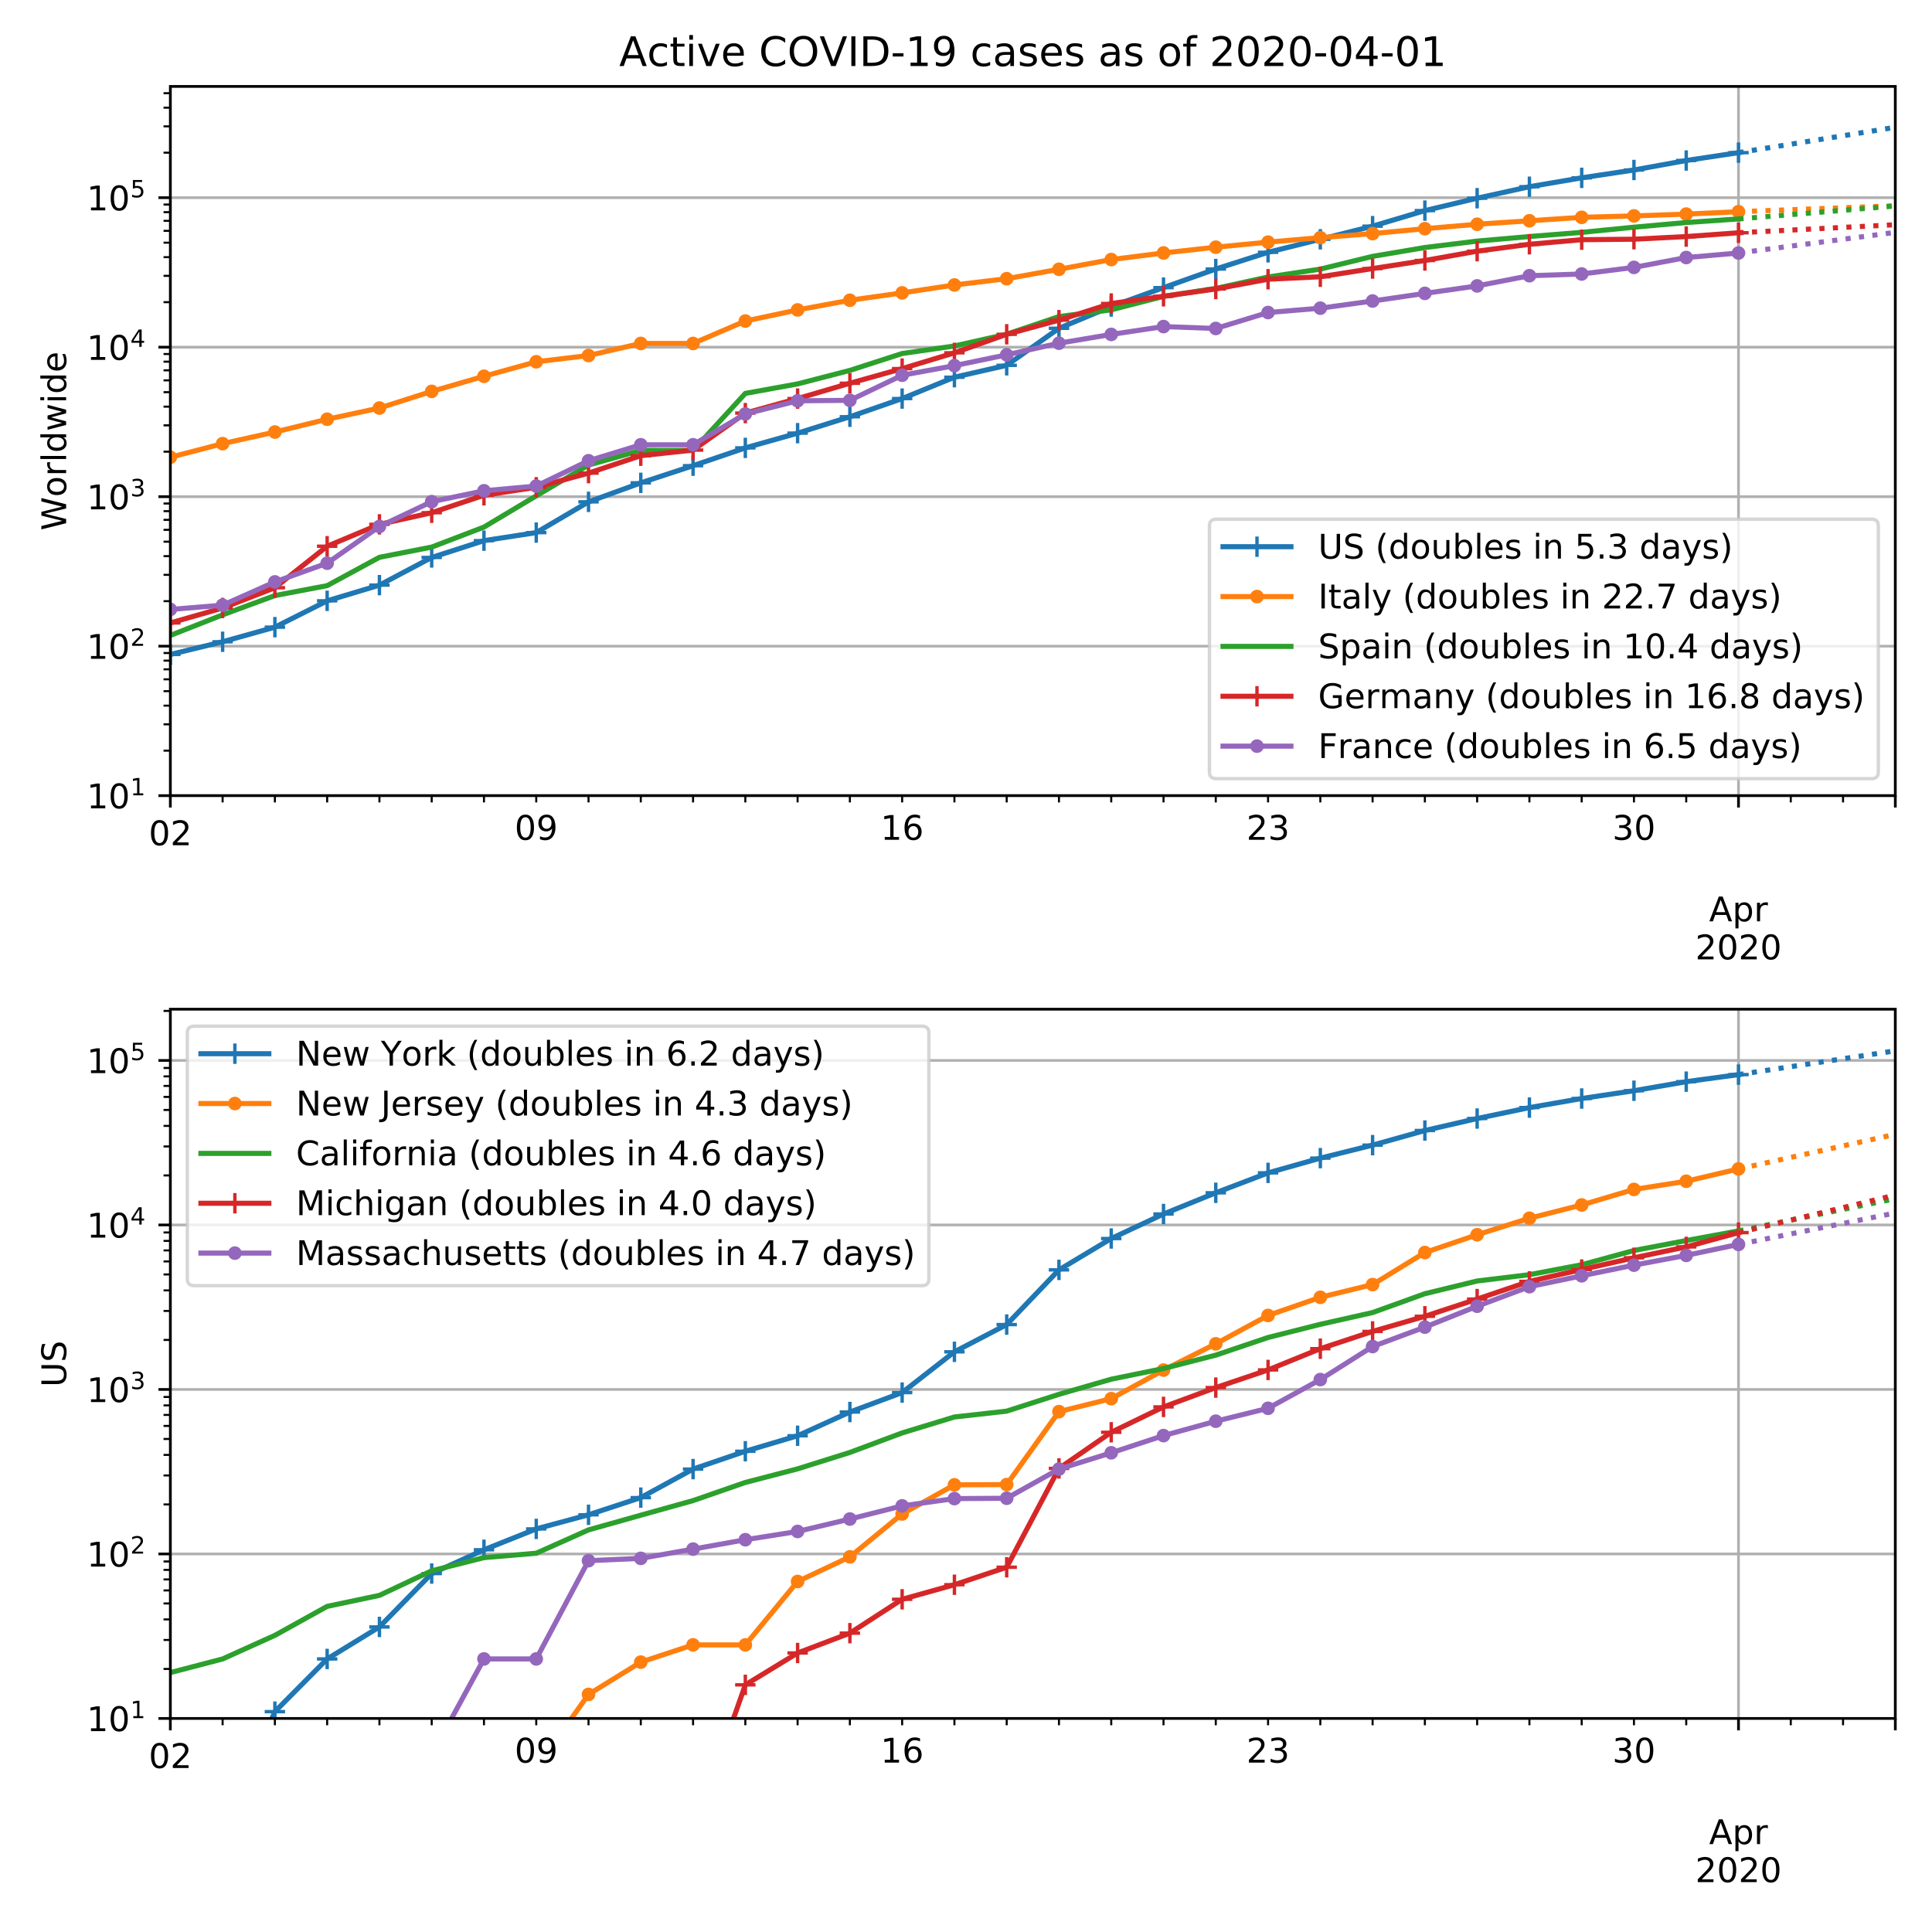 <svg height="758.4" stroke-linejoin="round" viewBox="0 0 568.8 568.8" width="758.4" xmlns="http://www.w3.org/2000/svg" xmlns:xlink="http://www.w3.org/1999/xlink"><defs><path id="x" d="M0 1.5a1.5 1.5 0 100-3 1.5 1.5 0 000 3z" stroke="#ff7f0e" stroke-linejoin="round"/><path id="V" d="M54.89 33.016V0h-8.984v32.719q0 7.765-3.031 11.61-3.031 3.858-9.078 3.858-7.281 0-11.484-4.64-4.204-4.625-4.204-12.64V0H9.08v75.984h9.03V46.188q3.235 4.937 7.594 7.374Q30.078 56 35.797 56q9.422 0 14.25-5.828 4.844-5.828 4.844-17.156z" stroke-linejoin="round"/><path id="b" d="M0 0v3.5" stroke="#000" stroke-linejoin="round" stroke-width=".8"/><path id="c" d="M31.781 66.406q-7.61 0-11.453-7.5Q16.5 51.422 16.5 36.375q0-14.984 3.828-22.484 3.844-7.5 11.453-7.5 7.672 0 11.5 7.5 3.844 7.5 3.844 22.484 0 15.047-3.844 22.531-3.828 7.5-11.5 7.5zm0 7.813q12.266 0 18.735-9.703 6.468-9.688 6.468-28.141 0-18.406-6.468-28.11-6.47-9.687-18.735-9.687-12.25 0-18.718 9.688-6.47 9.703-6.47 28.109 0 18.453 6.47 28.14Q19.53 74.22 31.78 74.22z" stroke-linejoin="round"/><path id="d" d="M19.188 8.297h34.421V0H7.33v8.297q5.609 5.812 15.296 15.594 9.703 9.797 12.188 12.64 4.734 5.313 6.609 9 1.89 3.688 1.89 7.25 0 5.813-4.078 9.469-4.078 3.672-10.625 3.672-4.64 0-9.797-1.61-5.14-1.609-11-4.89v9.969Q13.767 71.78 18.938 73q5.188 1.219 9.485 1.219 11.328 0 18.062-5.672 6.735-5.656 6.735-15.125 0-4.5-1.688-8.531-1.672-4.016-6.125-9.485-1.218-1.422-7.765-8.187-6.532-6.766-18.453-18.922z" stroke-linejoin="round"/><path id="e" d="M34.188 63.188L20.797 26.906h26.812zm-5.579 9.718h11.188L67.578 0h-10.25l-6.64 18.703h-32.86L11.188 0H.78z" stroke-linejoin="round"/><path id="f" d="M18.11 8.203v-29H9.077v75.484h9.031v-8.296q2.844 4.875 7.157 7.234Q29.594 56 35.594 56q9.968 0 16.187-7.906 6.235-7.907 6.235-20.797T51.78 6.484q-6.218-7.906-16.187-7.906-6 0-10.328 2.375-4.313 2.375-7.157 7.25zm30.578 19.094q0 9.906-4.079 15.547-4.078 5.64-11.203 5.64-7.14 0-11.218-5.64-4.079-5.64-4.079-15.547 0-9.906 4.078-15.547 4.079-5.64 11.22-5.64 7.124 0 11.202 5.64t4.078 15.547z" stroke-linejoin="round"/><path id="g" d="M41.11 46.297q-1.516.875-3.297 1.281Q36.03 48 33.89 48q-7.625 0-11.703-4.953-4.079-4.953-4.079-14.234V0H9.08v54.688h9.03v-8.5q2.844 4.984 7.375 7.39Q30.031 56 36.531 56q.922 0 2.047-.125 1.125-.11 2.484-.36z" stroke-linejoin="round"/><path id="h" d="M0 0v2" stroke="#000" stroke-linejoin="round" stroke-width=".6"/><path id="i" d="M10.984 1.516V10.5q3.72-1.766 7.516-2.688 3.813-.921 7.484-.921 9.766 0 14.907 6.562 5.156 6.563 5.89 19.953-2.828-4.203-7.187-6.453-4.344-2.25-9.61-2.25-10.937 0-17.312 6.61-6.375 6.625-6.375 18.109 0 11.219 6.64 18 6.641 6.797 17.672 6.797 12.657 0 19.313-9.703 6.672-9.688 6.672-28.141 0-17.234-8.188-27.516Q40.234-1.42 26.422-1.42q-3.719 0-7.531.734-3.797.734-7.907 2.203zM30.61 32.422q6.641 0 10.516 4.531 3.89 4.547 3.89 12.469 0 7.86-3.89 12.422-3.875 4.562-10.516 4.562-6.64 0-10.515-4.562-3.875-4.563-3.875-12.422 0-7.922 3.875-12.469 3.875-4.531 10.515-4.531z" stroke-linejoin="round"/><path id="j" d="M12.406 8.297h16.11v55.625l-17.532-3.516v8.985l17.438 3.515h9.86V8.296H54.39V0H12.406z" stroke-linejoin="round"/><path id="k" d="M33.016 40.375q-6.641 0-10.532-4.547-3.875-4.531-3.875-12.437 0-7.86 3.875-12.438 3.891-4.562 10.532-4.562 6.64 0 10.515 4.562 3.875 4.578 3.875 12.438 0 7.906-3.875 12.437-3.875 4.547-10.515 4.547zm19.578 30.922v-8.984q-3.719 1.75-7.5 2.671-3.782.938-7.5.938-9.766 0-14.922-6.594-5.14-6.594-5.875-19.922 2.875 4.25 7.219 6.516 4.359 2.266 9.578 2.266 10.984 0 17.36-6.672 6.374-6.657 6.374-18.125 0-11.235-6.64-18.032-6.641-6.78-17.672-6.78-12.657 0-19.344 9.687-6.688 9.703-6.688 28.109 0 17.281 8.204 27.563 8.203 10.28 22.015 10.28 3.719 0 7.5-.734t7.89-2.187z" stroke-linejoin="round"/><path id="l" d="M40.578 39.313Q47.656 37.797 51.625 33q3.984-4.781 3.984-11.813 0-10.78-7.422-16.703-7.421-5.906-21.093-5.906-4.578 0-9.438.906-4.86.907-10.031 2.72v9.515q4.094-2.39 8.969-3.61 4.89-1.218 10.218-1.218 9.266 0 14.125 3.656 4.86 3.656 4.86 10.64 0 6.454-4.516 10.079-4.515 3.64-12.562 3.64h-8.5v8.11h8.89q7.266 0 11.125 2.906 3.86 2.906 3.86 8.375 0 5.61-3.985 8.61-3.968 3.015-11.39 3.015-4.063 0-8.703-.89-4.641-.876-10.203-2.72v8.782q5.624 1.562 10.53 2.344 4.907.78 9.25.78 11.235 0 17.766-5.109 6.547-5.093 6.547-13.78 0-6.063-3.468-10.235-3.47-4.172-9.86-5.782z" stroke-linejoin="round"/><path id="m" d="M0 0h-3.5" stroke="#000" stroke-linejoin="round" stroke-width=".8"/><path id="n" d="M37.797 64.313L12.89 25.39h24.906zm-2.594 8.593H47.61V25.391h10.407v-8.203H47.609V0h-9.812v17.188H4.89v9.515z" stroke-linejoin="round"/><path id="o" d="M10.797 72.906h38.719v-8.312H19.828v-17.86q2.14.735 4.281 1.094 2.157.36 4.313.36 12.203 0 19.328-6.688 7.14-6.688 7.14-18.11 0-11.765-7.328-18.296-7.328-6.516-20.656-6.516-4.593 0-9.36.781-4.75.782-9.827 2.344v9.922q4.39-2.39 9.078-3.563 4.687-1.171 9.906-1.171 8.453 0 13.375 4.437 4.938 4.438 4.938 12.063 0 7.609-4.938 12.047-4.922 4.453-13.375 4.453-3.953 0-7.89-.875-3.922-.875-8.016-2.735z" stroke-linejoin="round"/><path id="p" d="M0 0h-2" stroke="#000" stroke-linejoin="round" stroke-width=".6"/><path id="q" d="M30.61 48.39q-7.22 0-11.422-5.64-4.204-5.64-4.204-15.453 0-9.813 4.172-15.453 4.188-5.64 11.453-5.64 7.188 0 11.375 5.655 4.203 5.672 4.203 15.438 0 9.719-4.203 15.406-4.187 5.688-11.375 5.688zm0 7.61q11.718 0 18.406-7.625 6.703-7.61 6.703-21.078 0-13.422-6.703-21.078-6.688-7.64-18.407-7.64-11.765 0-18.437 7.64-6.656 7.656-6.656 21.078 0 13.469 6.656 21.078Q18.844 56 30.609 56z" stroke-linejoin="round"/><path id="r" d="M9.422 75.984h8.984V0H9.422z" stroke-linejoin="round"/><path id="s" d="M45.406 46.39v29.594h8.985V0h-8.985v8.203Q42.578 3.328 38.25.953q-4.313-2.375-10.375-2.375-9.906 0-16.14 7.906-6.22 7.922-6.22 20.813 0 12.89 6.22 20.797Q17.968 56 27.874 56q6.063 0 10.375-2.375 4.328-2.36 7.156-7.234zm-30.61-19.093q0-9.906 4.079-15.547 4.078-5.64 11.203-5.64 7.125 0 11.219 5.64 4.11 5.64 4.11 15.547 0 9.906-4.11 15.547-4.094 5.64-11.219 5.64-7.125 0-11.203-5.64-4.078-5.64-4.078-15.547z" stroke-linejoin="round"/><path id="t" d="M4.203 54.688h8.985l11.234-42.672 11.172 42.672h10.593l11.235-42.672 11.187 42.672h8.985L63.28 0H52.688L40.922 44.828 29.109 0H18.5z" stroke-linejoin="round"/><path id="u" d="M9.422 54.688h8.984V0H9.422zm0 21.296h8.984v-11.39H9.422z" stroke-linejoin="round"/><path id="v" d="M56.203 29.594v-4.39H14.891q.593-9.282 5.593-14.142 5-4.859 13.938-4.859 5.172 0 10.031 1.266 4.86 1.265 9.656 3.812v-8.5Q49.266.734 44.187-.344 39.11-1.422 33.892-1.422q-13.094 0-20.735 7.61-7.64 7.625-7.64 20.625 0 13.421 7.25 21.296Q20.016 56 32.328 56q11.031 0 17.453-7.11 6.422-7.093 6.422-19.296zm-8.984 2.64q-.094 7.36-4.125 11.75-4.032 4.407-10.672 4.407-7.516 0-12.031-4.25-4.516-4.25-5.203-11.97z" stroke-linejoin="round"/><path id="w" d="M-3 0h6M0 3v-6" stroke="#1f77b4" stroke-linejoin="round"/><path id="U" d="M9.813 72.906h14.703l18.593-49.61 18.703 49.61h14.704V0H66.89v64.016l-18.797-50h-9.907l-18.796 50V0H9.813z" stroke-linejoin="round"/><path id="y" d="M-3 0h6M0 3v-6" stroke="#d62728" stroke-linejoin="round"/><path id="z" d="M0 1.5a1.5 1.5 0 100-3 1.5 1.5 0 000 3z" stroke="#9467bd" stroke-linejoin="round"/><path id="A" d="M48.781 52.594v-8.407q-3.812 2.11-7.64 3.157-3.828 1.047-7.735 1.047-8.75 0-13.593-5.547-4.829-5.532-4.829-15.547 0-10.016 4.829-15.563 4.843-5.53 13.593-5.53 3.907 0 7.735 1.046 3.828 1.047 7.64 3.156V2.094Q45.016.344 40.984-.531q-4.015-.89-8.562-.89-12.36 0-19.64 7.765-7.266 7.765-7.266 20.953 0 13.375 7.343 21.031Q20.22 56 33.016 56q4.14 0 8.093-.86 3.953-.843 7.672-2.546z" stroke-linejoin="round"/><path id="B" d="M18.313 70.219V54.688h18.5v-6.985h-18.5V18.016q0-6.688 1.828-8.594 1.828-1.906 7.453-1.906h9.218V0h-9.218q-10.407 0-14.36 3.875-3.953 3.89-3.953 14.14v29.688H2.687v6.984h6.594V70.22z" stroke-linejoin="round"/><path id="C" d="M64.406 67.281v-10.39q-4.984 4.64-10.625 6.922-5.64 2.296-11.984 2.296-12.5 0-19.14-7.64-6.641-7.64-6.641-22.094 0-14.406 6.64-22.047 6.64-7.64 19.14-7.64 6.345 0 11.985 2.296 5.64 2.297 10.625 6.938V5.609Q59.234 2.094 53.437.33q-5.78-1.75-12.218-1.75-16.563 0-26.094 10.124-9.516 10.14-9.516 27.672 0 17.578 9.516 27.703 9.531 10.14 26.094 10.14 6.531 0 12.312-1.734 5.797-1.734 10.875-5.203z" stroke-linejoin="round"/><path id="D" d="M9.813 72.906h9.859V0h-9.86z" stroke-linejoin="round"/><path id="E" d="M4.89 31.39h26.313v-8H4.891z" stroke-linejoin="round"/><path id="F" d="M34.281 27.484q-10.89 0-15.093-2.484-4.204-2.484-4.204-8.5 0-4.781 3.157-7.594 3.156-2.797 8.562-2.797 7.485 0 12 5.297 4.516 5.297 4.516 14.078v2zm17.922 3.72V0H43.22v8.297Q40.14 3.328 35.547.953q-4.594-2.375-11.234-2.375-8.391 0-13.36 4.719Q6 8.016 6 15.922q0 9.219 6.172 13.906 6.187 4.688 18.437 4.688h12.61v.89q0 6.203-4.078 9.594-4.078 3.39-11.453 3.39-4.688 0-9.141-1.124-4.438-1.125-8.531-3.375v8.312q4.921 1.906 9.562 2.844 4.64.953 9.031.953 11.875 0 17.735-6.156 5.86-6.14 5.86-18.64z" stroke-linejoin="round"/><path id="G" d="M44.281 53.078v-8.5q-3.797 1.953-7.906 2.922-4.094.984-8.5.984-6.688 0-10.031-2.047-3.344-2.046-3.344-6.156 0-3.125 2.39-4.906 2.391-1.781 9.626-3.39l3.078-.688q9.562-2.047 13.593-5.781 4.032-3.735 4.032-10.422 0-7.625-6.032-12.078-6.03-4.438-16.578-4.438-4.39 0-9.156.86Q10.688.296 5.422 2v9.281q4.984-2.594 9.812-3.89 4.829-1.282 9.579-1.282 6.343 0 9.75 2.172 3.421 2.172 3.421 6.125 0 3.656-2.468 5.61-2.453 1.953-10.813 3.765l-3.125.735q-8.344 1.75-12.062 5.39-3.704 3.64-3.704 9.985 0 7.718 5.47 11.906Q16.75 56 26.811 56q4.97 0 9.36-.734 4.406-.72 8.11-2.188z" stroke-linejoin="round"/><path id="H" d="M37.11 75.984V68.5h-8.594q-4.828 0-6.72-1.953-1.874-1.953-1.874-7.031v-4.828h14.797v-6.985H19.922V0H10.89v47.703H2.297v6.984h8.594V58.5q0 9.125 4.25 13.297 4.25 4.187 13.468 4.187z" stroke-linejoin="round"/><path id="I" d="M8.688 72.906h9.921V28.61q0-11.718 4.235-16.875 4.25-5.14 13.781-5.14 9.469 0 13.719 5.14 4.25 5.157 4.25 16.875v44.297H64.5V27.391q0-14.25-7.063-21.532-7.046-7.28-20.812-7.28-13.828 0-20.89 7.28-7.047 7.282-7.047 21.532z" stroke-linejoin="round"/><path id="J" d="M53.516 70.516V60.89q-5.61 2.687-10.594 4-4.984 1.328-9.625 1.328-8.047 0-12.422-3.125t-4.375-8.89q0-4.845 2.906-7.313 2.907-2.453 11.016-3.97l5.953-1.218q11.031-2.11 16.281-7.406 5.25-5.297 5.25-14.172 0-10.61-7.11-16.078-7.093-5.469-20.812-5.469-5.172 0-11.015 1.172Q13.14.922 6.89 3.219v10.156q6-3.36 11.765-5.078 5.766-1.703 11.328-1.703 8.438 0 13.032 3.312 4.593 3.328 4.593 9.485 0 5.359-3.297 8.39-3.296 3.032-10.812 4.547L27.484 33.5q-11.03 2.188-15.968 6.875-4.922 4.688-4.922 13.047 0 9.672 6.812 15.234 6.813 5.563 18.766 5.563 5.14 0 10.453-.938 5.328-.922 10.89-2.765z" stroke-linejoin="round"/><path id="K" d="M31 75.875q-6.531-11.219-9.719-22.219-3.172-10.984-3.172-22.265 0-11.266 3.203-22.328Q24.517-2 31-13.188h-7.813Q15.875-1.704 12.235 9.375q-3.64 11.078-3.64 22.016 0 10.89 3.61 21.922 3.624 11.046 10.983 22.562z" stroke-linejoin="round"/><path id="L" d="M8.5 21.578v33.11h8.984V21.922q0-7.766 3.016-11.656 3.031-3.875 9.094-3.875 7.265 0 11.484 4.64 4.234 4.64 4.234 12.656v31h8.985V0h-8.984v8.406Q42.047 3.422 37.718 1q-4.313-2.422-10.032-2.422-9.421 0-14.312 5.86Q8.5 10.296 8.5 21.578z" stroke-linejoin="round"/><path id="M" d="M48.688 27.297q0 9.906-4.079 15.547-4.078 5.64-11.203 5.64-7.14 0-11.218-5.64-4.079-5.64-4.079-15.547 0-9.906 4.078-15.547 4.079-5.64 11.22-5.64 7.124 0 11.202 5.64t4.078 15.547zM18.108 46.39q2.844 4.875 7.157 7.234Q29.594 56 35.594 56q9.968 0 16.187-7.906 6.235-7.907 6.235-20.797T51.78 6.484q-6.218-7.906-16.187-7.906-6 0-10.328 2.375-4.313 2.375-7.157 7.25V0H9.08v75.984h9.03z" stroke-linejoin="round"/><path id="N" d="M54.89 33.016V0h-8.984v32.719q0 7.765-3.031 11.61-3.031 3.858-9.078 3.858-7.281 0-11.484-4.64-4.204-4.625-4.204-12.64V0H9.08v54.688h9.03v-8.5q3.235 4.937 7.594 7.374Q30.078 56 35.797 56q9.422 0 14.25-5.828 4.844-5.828 4.844-17.156z" stroke-linejoin="round"/><path id="O" d="M10.688 12.406H21V0H10.687z" stroke-linejoin="round"/><path id="P" d="M32.172-5.078q-3.797-9.766-7.422-12.735-3.61-2.984-9.656-2.984H7.906v7.516h5.282q3.703 0 5.75 1.765Q21-9.766 23.483-3.219l1.61 4.094-22.11 53.813H12.5l17.094-42.766 17.093 42.766h9.516z" stroke-linejoin="round"/><path id="Q" d="M8.016 75.875h7.812q7.313-11.516 10.953-22.563 3.64-11.03 3.64-21.921 0-10.938-3.64-22.016-3.64-11.078-10.953-22.563H8.016Q14.5-2 17.703 9.063q3.203 11.063 3.203 22.329 0 11.28-3.203 22.265-3.203 11-9.687 22.219z" stroke-linejoin="round"/><path id="R" d="M8.203 72.906h46.875v-4.203L28.61 0H18.312L43.22 64.594H8.203z" stroke-linejoin="round"/><path id="T" d="M9.813 72.906h13.28l32.329-60.984v60.984h9.562V0h-13.28L19.39 60.984V0H9.813z" stroke-linejoin="round"/><clipPath id="S" stroke-linejoin="round"><path d="M50.15 297.12H558v208.808H50.15z"/></clipPath><clipPath id="a" stroke-linejoin="round"><path d="M50.15 25.44H558v208.808H50.15z"/></clipPath></defs><path d="M0 568.8h568.8V0H0z" fill="#fff"/><path d="M50.15 234.248H558V25.44H50.15z" fill="#fff"/><path clip-path="url(#a)" d="M50.15 234.248V25.44" fill="none" stroke="#b0b0b0" stroke-linecap="square" stroke-width=".8"/><use stroke="#000" stroke-width=".8" x="50.15" xlink:href="#b" y="234.248"/><g transform="matrix(.1 0 0 -.1 43.788 248.846)"><use xlink:href="#c"/><use x="63.623" xlink:href="#d"/></g><path clip-path="url(#a)" d="M511.832 234.248V25.44" fill="none" stroke="#b0b0b0" stroke-linecap="square" stroke-width=".8"/><use stroke="#000" stroke-width=".8" x="511.832" xlink:href="#b" y="234.248"/><g transform="matrix(.1 0 0 -.1 503.182 271.242)"><use xlink:href="#e"/><use x="68.408" xlink:href="#f"/><use x="131.885" xlink:href="#g"/></g><g transform="matrix(.1 0 0 -.1 499.107 282.44)"><use xlink:href="#d"/><use x="63.623" xlink:href="#c"/><use x="127.246" xlink:href="#d"/><use x="190.869" xlink:href="#c"/></g><g stroke-width=".8"><path clip-path="url(#a)" d="M558 234.248V25.44" fill="none" stroke="#b0b0b0" stroke-linecap="square"/><use stroke="#000" x="558" xlink:href="#b" y="234.248"/></g><g stroke="#000" stroke-width=".6"><use x="65.54" xlink:href="#h" y="234.248"/><use x="80.929" xlink:href="#h" y="234.248"/><use x="96.318" xlink:href="#h" y="234.248"/><use x="111.708" xlink:href="#h" y="234.248"/><use x="127.097" xlink:href="#h" y="234.248"/><use x="142.487" xlink:href="#h" y="234.248"/></g><use stroke="#000" stroke-width=".6" x="157.876" xlink:href="#h" y="234.248"/><g transform="matrix(.1 0 0 -.1 151.513 247.246)"><use xlink:href="#c"/><use x="63.623" xlink:href="#i"/></g><use stroke="#000" stroke-width=".6" x="173.265" xlink:href="#h" y="234.248"/><use stroke="#000" stroke-width=".6" x="188.655" xlink:href="#h" y="234.248"/><use stroke="#000" stroke-width=".6" x="204.044" xlink:href="#h" y="234.248"/><use stroke="#000" stroke-width=".6" x="219.433" xlink:href="#h" y="234.248"/><use stroke="#000" stroke-width=".6" x="234.823" xlink:href="#h" y="234.248"/><use stroke="#000" stroke-width=".6" x="250.212" xlink:href="#h" y="234.248"/><use stroke="#000" stroke-width=".6" x="265.602" xlink:href="#h" y="234.248"/><g transform="matrix(.1 0 0 -.1 259.24 247.246)"><use xlink:href="#j"/><use x="63.623" xlink:href="#k"/></g><use stroke="#000" stroke-width=".6" x="280.991" xlink:href="#h" y="234.248"/><use stroke="#000" stroke-width=".6" x="296.38" xlink:href="#h" y="234.248"/><use stroke="#000" stroke-width=".6" x="311.77" xlink:href="#h" y="234.248"/><use stroke="#000" stroke-width=".6" x="327.159" xlink:href="#h" y="234.248"/><use stroke="#000" stroke-width=".6" x="342.549" xlink:href="#h" y="234.248"/><use stroke="#000" stroke-width=".6" x="357.938" xlink:href="#h" y="234.248"/><use stroke="#000" stroke-width=".6" x="373.327" xlink:href="#h" y="234.248"/><g transform="matrix(.1 0 0 -.1 366.965 247.246)"><use xlink:href="#d"/><use x="63.623" xlink:href="#l"/></g><use stroke="#000" stroke-width=".6" x="388.717" xlink:href="#h" y="234.248"/><use stroke="#000" stroke-width=".6" x="404.106" xlink:href="#h" y="234.248"/><use stroke="#000" stroke-width=".6" x="419.496" xlink:href="#h" y="234.248"/><use stroke="#000" stroke-width=".6" x="434.885" xlink:href="#h" y="234.248"/><use stroke="#000" stroke-width=".6" x="450.274" xlink:href="#h" y="234.248"/><use stroke="#000" stroke-width=".6" x="465.664" xlink:href="#h" y="234.248"/><g><use stroke="#000" stroke-width=".6" x="481.053" xlink:href="#h" y="234.248"/><g transform="matrix(.1 0 0 -.1 474.69 247.246)"><use xlink:href="#l"/><use x="63.623" xlink:href="#c"/></g></g><use stroke="#000" stroke-width=".6" x="496.442" xlink:href="#h" y="234.248"/><use stroke="#000" stroke-width=".6" x="527.221" xlink:href="#h" y="234.248"/><use stroke="#000" stroke-width=".6" x="542.611" xlink:href="#h" y="234.248"/><g><path clip-path="url(#a)" d="M50.15 234.248H558" fill="none" stroke="#b0b0b0" stroke-linecap="square" stroke-width=".8"/><use stroke="#000" stroke-width=".8" x="50.15" xlink:href="#m" y="234.248"/><g transform="matrix(.1 0 0 -.1 25.55 238.047)"><use transform="translate(0 .684)" xlink:href="#j"/><use transform="translate(63.623 .684)" xlink:href="#c"/><use transform="matrix(.7 0 0 .7 128.203 38.966)" xlink:href="#j"/></g><path clip-path="url(#a)" d="M50.15 190.236H558" fill="none" stroke="#b0b0b0" stroke-linecap="square" stroke-width=".8"/><use stroke="#000" stroke-width=".8" x="50.15" xlink:href="#m" y="190.236"/><g transform="matrix(.1 0 0 -.1 25.55 194.035)"><use transform="translate(0 .766)" xlink:href="#j"/><use transform="translate(63.623 .766)" xlink:href="#c"/><use transform="matrix(.7 0 0 .7 128.203 39.047)" xlink:href="#d"/></g><path clip-path="url(#a)" d="M50.15 146.223H558" fill="none" stroke="#b0b0b0" stroke-linecap="square" stroke-width=".8"/><use stroke="#000" stroke-width=".8" x="50.15" xlink:href="#m" y="146.223"/><g transform="matrix(.1 0 0 -.1 25.55 150.023)"><use transform="translate(0 .766)" xlink:href="#j"/><use transform="translate(63.623 .766)" xlink:href="#c"/><use transform="matrix(.7 0 0 .7 128.203 39.047)" xlink:href="#l"/></g><g><path clip-path="url(#a)" d="M50.15 102.211H558" fill="none" stroke="#b0b0b0" stroke-linecap="square" stroke-width=".8"/><use stroke="#000" stroke-width=".8" x="50.15" xlink:href="#m" y="102.211"/><g transform="matrix(.1 0 0 -.1 25.55 106.01)"><use transform="translate(0 .684)" xlink:href="#j"/><use transform="translate(63.623 .684)" xlink:href="#c"/><use transform="matrix(.7 0 0 .7 128.203 38.966)" xlink:href="#n"/></g></g><g><path clip-path="url(#a)" d="M50.15 58.199H558" fill="none" stroke="#b0b0b0" stroke-linecap="square" stroke-width=".8"/><use stroke="#000" stroke-width=".8" x="50.15" xlink:href="#m" y="58.199"/><g transform="matrix(.1 0 0 -.1 25.55 61.998)"><use transform="translate(0 .684)" xlink:href="#j"/><use transform="translate(63.623 .684)" xlink:href="#c"/><use transform="matrix(.7 0 0 .7 128.203 38.966)" xlink:href="#o"/></g></g><g stroke="#000" stroke-width=".6"><use x="50.15" xlink:href="#p" y="220.999"/><use x="50.15" xlink:href="#p" y="213.249"/><use x="50.15" xlink:href="#p" y="207.75"/><use x="50.15" xlink:href="#p" y="203.485"/><use x="50.15" xlink:href="#p" y="200"/><use x="50.15" xlink:href="#p" y="197.053"/><use x="50.15" xlink:href="#p" y="194.501"/><use x="50.15" xlink:href="#p" y="192.25"/><use x="50.15" xlink:href="#p" y="176.987"/><use x="50.15" xlink:href="#p" y="169.236"/><use x="50.15" xlink:href="#p" y="163.738"/><use x="50.15" xlink:href="#p" y="159.472"/><use x="50.15" xlink:href="#p" y="155.987"/><use x="50.15" xlink:href="#p" y="153.041"/><use x="50.15" xlink:href="#p" y="150.489"/><use x="50.15" xlink:href="#p" y="148.237"/><use x="50.15" xlink:href="#p" y="132.974"/><use x="50.15" xlink:href="#p" y="125.224"/><use x="50.15" xlink:href="#p" y="119.725"/><use x="50.15" xlink:href="#p" y="115.46"/><use x="50.15" xlink:href="#p" y="111.975"/><use x="50.15" xlink:href="#p" y="109.029"/><use x="50.15" xlink:href="#p" y="106.476"/><use x="50.15" xlink:href="#p" y="104.225"/><use x="50.15" xlink:href="#p" y="88.962"/><use x="50.15" xlink:href="#p" y="81.212"/><use x="50.15" xlink:href="#p" y="75.713"/><use x="50.15" xlink:href="#p" y="71.448"/><use x="50.15" xlink:href="#p" y="67.963"/><use x="50.15" xlink:href="#p" y="65.016"/><use x="50.15" xlink:href="#p" y="62.464"/><use x="50.15" xlink:href="#p" y="60.213"/><use x="50.15" xlink:href="#p" y="44.95"/><use x="50.15" xlink:href="#p" y="37.199"/><use x="50.15" xlink:href="#p" y="31.701"/><use x="50.15" xlink:href="#p" y="27.435"/></g><g transform="matrix(0 -.1 -.1 0 19.47 156.19)"><path d="M3.328 72.906h9.953L28.61 11.281l15.282 61.625h11.093l15.328-61.625 15.282 61.625h10.015L77.297 0H64.89L49.516 63.281 33.984 0H21.578z"/><use x="98.799" xlink:href="#q"/><use x="159.98" xlink:href="#g"/><use x="201.094" xlink:href="#r"/><use x="228.877" xlink:href="#s"/><use x="292.354" xlink:href="#t"/><use x="374.141" xlink:href="#u"/><use x="401.924" xlink:href="#s"/><use x="465.4" xlink:href="#v"/></g></g><g stroke="#1f77b4"><path clip-path="url(#a)" d="M-1 201.776l4.982-.113 15.39-2.29 15.389-1.766 15.39-4.928 15.389-3.737 15.389-4.3 15.39-7.75 15.389-4.624 15.39-8.144 15.389-4.955 15.389-2.368 15.39-9.046 15.389-5.597 15.39-5.05 15.388-5.247 15.39-4.338 15.39-4.826 15.389-5.35 15.389-6.292 15.39-3.503 15.389-10.895 15.39-6.42 15.389-5.552 15.389-5.479 15.39-4.927 15.389-3.832 15.39-3.86 15.389-4.583 15.389-3.653 15.39-3.378 15.389-2.617 15.39-2.31 15.388-2.79 15.39-2.32" fill="none" stroke-linecap="square" stroke-width="1.5"/><g clip-path="url(#a)" fill="#1f77b4"><use x="-1" xlink:href="#w" y="201.776"/><use x="3.982" xlink:href="#w" y="201.663"/><use x="19.371" xlink:href="#w" y="199.373"/><use x="34.761" xlink:href="#w" y="197.607"/><use x="50.15" xlink:href="#w" y="192.679"/><use x="65.54" xlink:href="#w" y="188.942"/><use x="80.929" xlink:href="#w" y="184.641"/><use x="96.318" xlink:href="#w" y="176.891"/><use x="111.708" xlink:href="#w" y="172.268"/><use x="127.097" xlink:href="#w" y="164.124"/><use x="142.487" xlink:href="#w" y="159.169"/><use x="157.876" xlink:href="#w" y="156.801"/><use x="173.265" xlink:href="#w" y="147.755"/><use x="188.655" xlink:href="#w" y="142.158"/><use x="204.044" xlink:href="#w" y="137.109"/><use x="219.433" xlink:href="#w" y="131.861"/><use x="234.823" xlink:href="#w" y="127.523"/><use x="250.212" xlink:href="#w" y="122.697"/><use x="265.602" xlink:href="#w" y="117.347"/><use x="280.991" xlink:href="#w" y="111.055"/><use x="296.38" xlink:href="#w" y="107.552"/><use x="311.77" xlink:href="#w" y="96.657"/><use x="327.159" xlink:href="#w" y="90.236"/><use x="342.549" xlink:href="#w" y="84.685"/><use x="357.938" xlink:href="#w" y="79.206"/><use x="373.327" xlink:href="#w" y="74.279"/><use x="388.717" xlink:href="#w" y="70.447"/><use x="404.106" xlink:href="#w" y="66.588"/><use x="419.496" xlink:href="#w" y="62.004"/><use x="434.885" xlink:href="#w" y="58.351"/><use x="450.274" xlink:href="#w" y="54.973"/><use x="465.664" xlink:href="#w" y="52.356"/><use x="481.053" xlink:href="#w" y="50.047"/><use x="496.442" xlink:href="#w" y="47.255"/><use x="511.832" xlink:href="#w" y="44.936"/></g></g><g stroke="#ff7f0e"><path clip-path="url(#a)" d="M-1 152.006l4.982-2.013 15.39-4.757 15.389-7.72 15.39-2.896 15.389-4.007 15.389-3.417 15.39-3.77 15.389-3.295 15.39-4.903 15.389-4.448 15.389-4.268 15.39-1.845 15.389-3.552h15.39l15.388-6.597 15.39-3.275 15.39-2.849 15.389-2.164L280.99 83.9l15.39-1.85 15.389-2.77 15.39-2.862 15.389-1.946 15.389-1.695 15.39-1.49 15.389-1.322 15.39-1.197 15.389-1.437 15.389-1.31 15.39-1.024 15.389-1.013 15.39-.422 15.388-.526 15.39-.71" fill="none" stroke-linecap="square" stroke-width="1.5"/><g clip-path="url(#a)" fill="#ff7f0e"><use x="-1" xlink:href="#x" y="152.006"/><use x="3.982" xlink:href="#x" y="149.993"/><use x="19.371" xlink:href="#x" y="145.236"/><use x="34.761" xlink:href="#x" y="137.516"/><use x="50.15" xlink:href="#x" y="134.62"/><use x="65.54" xlink:href="#x" y="130.613"/><use x="80.929" xlink:href="#x" y="127.196"/><use x="96.318" xlink:href="#x" y="123.425"/><use x="111.708" xlink:href="#x" y="120.131"/><use x="127.097" xlink:href="#x" y="115.228"/><use x="142.487" xlink:href="#x" y="110.78"/><use x="157.876" xlink:href="#x" y="106.512"/><use x="173.265" xlink:href="#x" y="104.667"/><use x="188.655" xlink:href="#x" y="101.115"/><use x="204.044" xlink:href="#x" y="101.115"/><use x="219.433" xlink:href="#x" y="94.518"/><use x="234.823" xlink:href="#x" y="91.243"/><use x="250.212" xlink:href="#x" y="88.394"/><use x="265.602" xlink:href="#x" y="86.23"/><use x="280.991" xlink:href="#x" y="83.901"/><use x="296.38" xlink:href="#x" y="82.052"/><use x="311.77" xlink:href="#x" y="79.28"/><use x="327.159" xlink:href="#x" y="76.419"/><use x="342.549" xlink:href="#x" y="74.473"/><use x="357.938" xlink:href="#x" y="72.778"/><use x="373.327" xlink:href="#x" y="71.289"/><use x="388.717" xlink:href="#x" y="69.966"/><use x="404.106" xlink:href="#x" y="68.769"/><use x="419.496" xlink:href="#x" y="67.332"/><use x="434.885" xlink:href="#x" y="66.021"/><use x="450.274" xlink:href="#x" y="64.998"/><use x="465.664" xlink:href="#x" y="63.985"/><use x="481.053" xlink:href="#x" y="63.563"/><use x="496.442" xlink:href="#x" y="63.037"/><use x="511.832" xlink:href="#x" y="62.328"/></g></g><path clip-path="url(#a)" d="M-1 218.423l4.982-5.174 15.39-6.881 15.389-12.34 15.39-6.956 15.389-6.058 15.389-5.675 15.39-2.921 15.389-8.343 15.39-3.009 15.389-5.89 15.389-9.2 15.39-9.068 15.389-4.312 15.39.01 15.388-16.783 15.39-2.797 15.39-3.976 15.389-4.973 15.389-2.22 15.39-3.456 15.389-5.205 15.39-1.984 15.389-3.962 15.389-2.34 15.39-3.358 15.389-2.325 15.39-3.752 15.389-2.602 15.389-1.888 15.39-1.348 15.389-1.222 15.39-1.524 15.388-1.377 15.39-1.059" fill="none" stroke="#2ca02c" stroke-linecap="square" stroke-width="1.5"/><g stroke="#d62728"><path clip-path="url(#a)" d="M-1 212.415l4.982-.4 15.39-12.948 15.389-11.336 15.39-4.332 15.389-4.398 15.389-5.971 15.39-12.212 15.389-6.449 15.39-3.421 15.389-5.14 15.389-2.356 15.39-4.159 15.389-5.136 15.39-1.655 15.388-10.88 15.39-4.275 15.39-4.519 15.389-4.306 15.389-4.646 15.39-5.457 15.389-4.165 15.39-4.907 15.389-2.116 15.389-2.158 15.39-2.867 15.389-.729 15.39-2.414 15.389-2.369 15.389-2.747 15.39-2.028 15.389-1.35 15.39-.141 15.388-.779 15.39-1.121" fill="none" stroke-linecap="square" stroke-width="1.5"/><g clip-path="url(#a)" fill="#d62728"><use x="-1" xlink:href="#y" y="212.415"/><use x="3.982" xlink:href="#y" y="212.015"/><use x="19.371" xlink:href="#y" y="199.067"/><use x="34.761" xlink:href="#y" y="187.731"/><use x="50.15" xlink:href="#y" y="183.399"/><use x="65.54" xlink:href="#y" y="179.001"/><use x="80.929" xlink:href="#y" y="173.03"/><use x="96.318" xlink:href="#y" y="160.818"/><use x="111.708" xlink:href="#y" y="154.369"/><use x="127.097" xlink:href="#y" y="150.948"/><use x="142.487" xlink:href="#y" y="145.807"/><use x="157.876" xlink:href="#y" y="143.452"/><use x="173.265" xlink:href="#y" y="139.293"/><use x="188.655" xlink:href="#y" y="134.157"/><use x="204.044" xlink:href="#y" y="132.502"/><use x="219.433" xlink:href="#y" y="121.623"/><use x="234.823" xlink:href="#y" y="117.347"/><use x="250.212" xlink:href="#y" y="112.828"/><use x="265.602" xlink:href="#y" y="108.522"/><use x="280.991" xlink:href="#y" y="103.876"/><use x="296.38" xlink:href="#y" y="98.419"/><use x="311.77" xlink:href="#y" y="94.254"/><use x="327.159" xlink:href="#y" y="89.347"/><use x="342.549" xlink:href="#y" y="87.231"/><use x="357.938" xlink:href="#y" y="85.073"/><use x="373.327" xlink:href="#y" y="82.206"/><use x="388.717" xlink:href="#y" y="81.477"/><use x="404.106" xlink:href="#y" y="79.063"/><use x="419.496" xlink:href="#y" y="76.694"/><use x="434.885" xlink:href="#y" y="73.947"/><use x="450.274" xlink:href="#y" y="71.919"/><use x="465.664" xlink:href="#y" y="70.569"/><use x="481.053" xlink:href="#y" y="70.428"/><use x="496.442" xlink:href="#y" y="69.649"/><use x="511.832" xlink:href="#y" y="68.528"/></g></g><g stroke="#9467bd"><path clip-path="url(#a)" d="M-1 209.426l4.982-3.498 15.39-12.81 15.389-5.72 15.39-7.968 15.389-1.26 15.389-6.849 15.39-5.516 15.389-10.81 15.39-7.302 15.389-3.204 15.389-1.397 15.39-7.445 15.389-4.702h15.39l15.388-9.078 15.39-3.863 15.39-.144 15.389-7.385 15.389-2.824 15.39-3.195 15.389-3.415 15.39-2.584 15.389-2.31 15.389.56 15.39-4.7 15.389-1.276 15.39-2.11 15.389-2.246 15.389-2.205 15.39-2.999 15.389-.506 15.39-1.944 15.388-2.904 15.39-1.332" fill="none" stroke-linecap="square" stroke-width="1.5"/><g clip-path="url(#a)" fill="#9467bd"><use x="-1" xlink:href="#z" y="209.426"/><use x="3.982" xlink:href="#z" y="205.928"/><use x="19.371" xlink:href="#z" y="193.119"/><use x="34.761" xlink:href="#z" y="187.399"/><use x="50.15" xlink:href="#z" y="179.43"/><use x="65.54" xlink:href="#z" y="178.169"/><use x="80.929" xlink:href="#z" y="171.321"/><use x="96.318" xlink:href="#z" y="165.805"/><use x="111.708" xlink:href="#z" y="154.994"/><use x="127.097" xlink:href="#z" y="147.693"/><use x="142.487" xlink:href="#z" y="144.489"/><use x="157.876" xlink:href="#z" y="143.092"/><use x="173.265" xlink:href="#z" y="135.647"/><use x="188.655" xlink:href="#z" y="130.945"/><use x="204.044" xlink:href="#z" y="130.945"/><use x="219.433" xlink:href="#z" y="121.867"/><use x="234.823" xlink:href="#z" y="118.004"/><use x="250.212" xlink:href="#z" y="117.86"/><use x="265.602" xlink:href="#z" y="110.475"/><use x="280.991" xlink:href="#z" y="107.651"/><use x="296.38" xlink:href="#z" y="104.456"/><use x="311.77" xlink:href="#z" y="101.041"/><use x="327.159" xlink:href="#z" y="98.457"/><use x="342.549" xlink:href="#z" y="96.146"/><use x="357.938" xlink:href="#z" y="96.707"/><use x="373.327" xlink:href="#z" y="92.008"/><use x="388.717" xlink:href="#z" y="90.731"/><use x="404.106" xlink:href="#z" y="88.621"/><use x="419.496" xlink:href="#z" y="86.375"/><use x="434.885" xlink:href="#z" y="84.17"/><use x="450.274" xlink:href="#z" y="81.171"/><use x="465.664" xlink:href="#z" y="80.665"/><use x="481.053" xlink:href="#z" y="78.721"/><use x="496.442" xlink:href="#z" y="75.817"/><use x="511.832" xlink:href="#z" y="74.485"/></g></g><path clip-path="url(#a)" d="M511.832 44.936l15.39-2.486 15.389-2.485L558 37.479" fill="none" stroke="#1f77b4" stroke-dasharray="1.5 2.475" stroke-width="1.5"/><path clip-path="url(#a)" d="M511.832 62.328l15.39-.583 15.389-.582L558 60.58" fill="none" stroke="#ff7f0e" stroke-dasharray="1.5 2.475" stroke-width="1.5"/><path clip-path="url(#a)" d="M511.832 64.455l15.39-1.271 15.389-1.272L558 60.64" fill="none" stroke="#2ca02c" stroke-dasharray="1.5 2.475" stroke-width="1.5"/><path clip-path="url(#a)" d="M511.832 68.528l15.39-.79 15.389-.788L558 66.16" fill="none" stroke="#d62728" stroke-dasharray="1.5 2.475" stroke-width="1.5"/><path clip-path="url(#a)" d="M511.832 74.485l15.39-2.024 15.389-2.024L558 68.413" fill="none" stroke="#9467bd" stroke-dasharray="1.5 2.475" stroke-width="1.5"/><path d="M50.15 234.248V25.44M558 234.248V25.44M50.15 234.248H558M50.15 25.44H558" fill="none" stroke="#000" stroke-linecap="square" stroke-linejoin="miter" stroke-width=".8"/><g transform="matrix(.12 0 0 -.12 182.296 19.44)"><use xlink:href="#e"/><use x="68.393" xlink:href="#A"/><use x="123.373" xlink:href="#B"/><use x="162.582" xlink:href="#u"/><path d="M193.35 54.688h9.515L219.96 8.797l17.094 45.89h9.515L226.053 0H213.85z"/><use x="249.545" xlink:href="#v"/><use x="342.855" xlink:href="#C"/><path d="M452.086 66.219q-10.75 0-17.078-8.016-6.313-8-6.313-21.828 0-13.766 6.313-21.781 6.328-8 17.078-8 10.734 0 17.016 8 6.28 8.015 6.28 21.781 0 13.828-6.28 21.828-6.282 8.016-17.016 8.016zm0 8q15.328 0 24.5-10.281 9.187-10.282 9.187-27.563 0-17.234-9.187-27.516-9.172-10.28-24.5-10.28-15.375 0-24.594 10.25-9.203 10.265-9.203 27.546t9.203 27.563q9.219 10.28 24.594 10.28zM519.984 0l-27.828 72.906h10.297l23.11-61.375 23.14 61.375h10.25L531.172 0z"/><use x="559.783" xlink:href="#D"/><path d="M608.947 64.797V8.109h11.922q15.094 0 22.094 6.829 7 6.843 7 21.593 0 14.64-7 21.453-7 6.813-22.094 6.813zm-9.86 8.11h20.267q21.187 0 31.093-8.813 9.922-8.813 9.922-27.563 0-18.86-9.969-27.703Q640.447 0 619.354 0h-20.266z"/><use x="666.277" xlink:href="#E"/><use x="702.361" xlink:href="#j"/><use x="765.984" xlink:href="#i"/><use x="861.395" xlink:href="#A"/><use x="916.375" xlink:href="#F"/><use x="977.654" xlink:href="#G"/><use x="1029.754" xlink:href="#v"/><use x="1091.277" xlink:href="#G"/><use x="1175.164" xlink:href="#F"/><use x="1236.443" xlink:href="#G"/><use x="1320.33" xlink:href="#q"/><use x="1381.512" xlink:href="#H"/><use x="1448.504" xlink:href="#d"/><use x="1512.127" xlink:href="#c"/><use x="1575.75" xlink:href="#d"/><use x="1639.373" xlink:href="#c"/><use x="1702.996" xlink:href="#E"/><use x="1739.08" xlink:href="#c"/><use x="1802.703" xlink:href="#n"/><use x="1866.326" xlink:href="#E"/><use x="1902.41" xlink:href="#c"/><use x="1966.033" xlink:href="#j"/></g><g><path d="M358.069 229.248H551q2 0 2-2v-72.39q0-2-2-2H358.069q-2 0-2 2v72.39q0 2 2 2z" fill="#fff" opacity=".8" stroke="#ccc" stroke-linejoin="miter"/><path d="M360.069 160.956h20" fill="none" stroke="#1f77b4" stroke-linecap="square" stroke-width="1.5"/><use fill="#1f77b4" stroke="#1f77b4" x="370.069" xlink:href="#w" y="160.956"/><g transform="matrix(.1 0 0 -.1 388.069 164.456)"><use xlink:href="#I"/><use x="73.193" xlink:href="#J"/><use x="168.457" xlink:href="#K"/><use x="207.471" xlink:href="#s"/><use x="270.947" xlink:href="#q"/><use x="332.129" xlink:href="#L"/><use x="395.508" xlink:href="#M"/><use x="458.984" xlink:href="#r"/><use x="486.768" xlink:href="#v"/><use x="548.291" xlink:href="#G"/><use x="632.178" xlink:href="#u"/><use x="659.961" xlink:href="#N"/><use x="755.127" xlink:href="#o"/><use x="818.75" xlink:href="#O"/><use x="850.537" xlink:href="#l"/><use x="945.947" xlink:href="#s"/><use x="1009.424" xlink:href="#F"/><use x="1070.703" xlink:href="#P"/><use x="1129.883" xlink:href="#G"/><use x="1181.982" xlink:href="#Q"/></g><path d="M360.069 175.634h20" fill="none" stroke="#ff7f0e" stroke-linecap="square" stroke-width="1.5"/><use fill="#ff7f0e" stroke="#ff7f0e" x="370.069" xlink:href="#x" y="175.634"/><g transform="matrix(.1 0 0 -.1 388.069 179.134)"><use xlink:href="#D"/><use x="29.492" xlink:href="#B"/><use x="68.701" xlink:href="#F"/><use x="129.98" xlink:href="#r"/><use x="157.764" xlink:href="#P"/><use x="248.73" xlink:href="#K"/><use x="287.744" xlink:href="#s"/><use x="351.221" xlink:href="#q"/><use x="412.402" xlink:href="#L"/><use x="475.781" xlink:href="#M"/><use x="539.258" xlink:href="#r"/><use x="567.041" xlink:href="#v"/><use x="628.564" xlink:href="#G"/><use x="712.451" xlink:href="#u"/><use x="740.234" xlink:href="#N"/><use x="835.4" xlink:href="#d"/><use x="899.023" xlink:href="#d"/><use x="962.646" xlink:href="#O"/><use x="994.434" xlink:href="#R"/><use x="1089.844" xlink:href="#s"/><use x="1153.32" xlink:href="#F"/><use x="1214.6" xlink:href="#P"/><use x="1273.779" xlink:href="#G"/><use x="1325.879" xlink:href="#Q"/></g><path d="M360.069 190.312h20" fill="none" stroke="#2ca02c" stroke-linecap="square" stroke-width="1.5"/><g transform="matrix(.1 0 0 -.1 388.069 193.812)"><use xlink:href="#J"/><use x="63.477" xlink:href="#f"/><use x="126.953" xlink:href="#F"/><use x="188.232" xlink:href="#u"/><use x="216.016" xlink:href="#N"/><use x="311.182" xlink:href="#K"/><use x="350.195" xlink:href="#s"/><use x="413.672" xlink:href="#q"/><use x="474.854" xlink:href="#L"/><use x="538.232" xlink:href="#M"/><use x="601.709" xlink:href="#r"/><use x="629.492" xlink:href="#v"/><use x="691.016" xlink:href="#G"/><use x="774.902" xlink:href="#u"/><use x="802.686" xlink:href="#N"/><use x="897.852" xlink:href="#j"/><use x="961.475" xlink:href="#c"/><use x="1025.098" xlink:href="#O"/><use x="1056.885" xlink:href="#n"/><use x="1152.295" xlink:href="#s"/><use x="1215.771" xlink:href="#F"/><use x="1277.051" xlink:href="#P"/><use x="1336.23" xlink:href="#G"/><use x="1388.33" xlink:href="#Q"/></g><path d="M360.069 204.99h20" fill="none" stroke="#d62728" stroke-linecap="square" stroke-width="1.5"/><use fill="#d62728" stroke="#d62728" x="370.069" xlink:href="#y" y="204.99"/><g transform="matrix(.1 0 0 -.1 388.069 208.49)"><path d="M59.516 10.406v19.578h-16.11v8.11h25.875V6.78Q63.578 2.734 56.687.656 49.813-1.422 42-1.422q-17.094 0-26.75 9.985-9.64 10-9.64 27.812 0 17.875 9.64 27.86 9.656 9.984 26.75 9.984 7.125 0 13.547-1.766 6.422-1.75 11.844-5.172v-10.5q-5.47 4.64-11.625 6.985-6.157 2.343-12.938 2.343-13.39 0-20.11-7.468-6.702-7.47-6.702-22.266 0-14.75 6.703-22.219 6.718-7.469 20.11-7.469 5.218 0 9.312.907 4.109.906 7.375 2.812z"/><use x="77.49" xlink:href="#v"/><use x="139.014" xlink:href="#g"/><path d="M232.111 44.188q3.375 6.062 8.063 8.937Q244.86 56 251.205 56q8.547 0 13.188-5.984 4.64-5.97 4.64-17V0h-9.031v32.719q0 7.86-2.797 11.656-2.781 3.813-8.484 3.813-6.985 0-11.047-4.641-4.047-4.625-4.047-12.64V0h-9.031v32.719q0 7.906-2.782 11.687-2.78 3.782-8.593 3.782-6.89 0-10.953-4.657-4.047-4.656-4.047-12.625V0h-9.032v54.688h9.032v-8.5q3.078 5.03 7.375 7.421Q209.893 56 215.799 56q5.969 0 10.14-3.031 4.172-3.016 6.172-8.782z"/><use x="277.523" xlink:href="#F"/><use x="338.803" xlink:href="#N"/><use x="402.182" xlink:href="#P"/><use x="493.148" xlink:href="#K"/><use x="532.162" xlink:href="#s"/><use x="595.639" xlink:href="#q"/><use x="656.82" xlink:href="#L"/><use x="720.199" xlink:href="#M"/><use x="783.676" xlink:href="#r"/><use x="811.459" xlink:href="#v"/><use x="872.982" xlink:href="#G"/><use x="956.869" xlink:href="#u"/><use x="984.652" xlink:href="#N"/><use x="1079.818" xlink:href="#j"/><use x="1143.441" xlink:href="#k"/><use x="1207.064" xlink:href="#O"/><path d="M1270.633 34.625q-7.031 0-11.063-3.766-4.015-3.765-4.015-10.343 0-6.594 4.015-10.36 4.032-3.765 11.063-3.765 7.031 0 11.078 3.78 4.062 3.798 4.062 10.345 0 6.578-4.03 10.343-4.016 3.766-11.11 3.766zm-9.86 4.188q-6.343 1.562-9.89 5.906-3.531 4.36-3.531 10.61 0 8.733 6.218 13.812 6.235 5.078 17.063 5.078 10.89 0 17.094-5.078 6.203-5.079 6.203-13.813 0-6.25-3.547-10.61-3.531-4.343-9.828-5.906 7.125-1.656 11.093-6.5 3.985-4.828 3.985-11.796 0-10.61-6.469-16.282-6.469-5.656-18.531-5.656-12.047 0-18.531 5.656-6.47 5.672-6.47 16.282 0 6.968 4 11.797 4.016 4.843 11.141 6.5zm-3.609 15.578q0-5.657 3.531-8.828 3.547-3.172 9.938-3.172 6.36 0 9.937 3.172 3.594 3.171 3.594 8.828 0 5.672-3.594 8.843-3.578 3.172-9.937 3.172-6.39 0-9.938-3.172-3.53-3.172-3.53-8.843z"/><use x="1334.262" xlink:href="#s"/><use x="1397.738" xlink:href="#F"/><use x="1459.018" xlink:href="#P"/><use x="1518.197" xlink:href="#G"/><use x="1570.297" xlink:href="#Q"/></g><path d="M360.069 219.668h20" fill="none" stroke="#9467bd" stroke-linecap="square" stroke-width="1.5"/><use fill="#9467bd" stroke="#9467bd" x="370.069" xlink:href="#z" y="219.668"/><g transform="matrix(.1 0 0 -.1 388.069 223.168)"><path d="M9.813 72.906h41.89v-8.312H19.672V43.109h28.906v-8.297H19.672V0h-9.86z"/><use x="57.41" xlink:href="#g"/><use x="98.523" xlink:href="#F"/><use x="159.803" xlink:href="#N"/><use x="223.182" xlink:href="#A"/><use x="278.162" xlink:href="#v"/><use x="371.473" xlink:href="#K"/><use x="410.486" xlink:href="#s"/><use x="473.963" xlink:href="#q"/><use x="535.145" xlink:href="#L"/><use x="598.523" xlink:href="#M"/><use x="662" xlink:href="#r"/><use x="689.783" xlink:href="#v"/><use x="751.307" xlink:href="#G"/><use x="835.193" xlink:href="#u"/><use x="862.977" xlink:href="#N"/><use x="958.143" xlink:href="#k"/><use x="1021.766" xlink:href="#O"/><use x="1053.553" xlink:href="#o"/><use x="1148.963" xlink:href="#s"/><use x="1212.439" xlink:href="#F"/><use x="1273.719" xlink:href="#P"/><use x="1332.898" xlink:href="#G"/><use x="1384.998" xlink:href="#Q"/></g></g><g><path d="M50.15 505.928H558V297.12H50.15z" fill="#fff"/><path clip-path="url(#S)" d="M50.15 505.928V297.12" fill="none" stroke="#b0b0b0" stroke-linecap="square" stroke-width=".8"/><use stroke="#000" stroke-width=".8" x="50.15" xlink:href="#b" y="505.928"/><g transform="matrix(.1 0 0 -.1 43.788 520.526)"><use xlink:href="#c"/><use x="63.623" xlink:href="#d"/></g><path clip-path="url(#S)" d="M511.832 505.928V297.12" fill="none" stroke="#b0b0b0" stroke-linecap="square" stroke-width=".8"/><use stroke="#000" stroke-width=".8" x="511.832" xlink:href="#b" y="505.928"/><g transform="matrix(.1 0 0 -.1 503.182 542.922)"><use xlink:href="#e"/><use x="68.408" xlink:href="#f"/><use x="131.885" xlink:href="#g"/></g><g transform="matrix(.1 0 0 -.1 499.107 554.12)"><use xlink:href="#d"/><use x="63.623" xlink:href="#c"/><use x="127.246" xlink:href="#d"/><use x="190.869" xlink:href="#c"/></g><g stroke-width=".8"><path clip-path="url(#S)" d="M558 505.928V297.12" fill="none" stroke="#b0b0b0" stroke-linecap="square"/><use stroke="#000" x="558" xlink:href="#b" y="505.928"/></g><g stroke="#000" stroke-width=".6"><use x="65.54" xlink:href="#h" y="505.928"/><use x="80.929" xlink:href="#h" y="505.928"/><use x="96.318" xlink:href="#h" y="505.928"/><use x="111.708" xlink:href="#h" y="505.928"/><use x="127.097" xlink:href="#h" y="505.928"/><use x="142.487" xlink:href="#h" y="505.928"/></g><use stroke="#000" stroke-width=".6" x="157.876" xlink:href="#h" y="505.928"/><g transform="matrix(.1 0 0 -.1 151.513 518.926)"><use xlink:href="#c"/><use x="63.623" xlink:href="#i"/></g><use stroke="#000" stroke-width=".6" x="173.265" xlink:href="#h" y="505.928"/><use stroke="#000" stroke-width=".6" x="188.655" xlink:href="#h" y="505.928"/><use stroke="#000" stroke-width=".6" x="204.044" xlink:href="#h" y="505.928"/><use stroke="#000" stroke-width=".6" x="219.433" xlink:href="#h" y="505.928"/><use stroke="#000" stroke-width=".6" x="234.823" xlink:href="#h" y="505.928"/><use stroke="#000" stroke-width=".6" x="250.212" xlink:href="#h" y="505.928"/><use stroke="#000" stroke-width=".6" x="265.602" xlink:href="#h" y="505.928"/><g transform="matrix(.1 0 0 -.1 259.24 518.926)"><use xlink:href="#j"/><use x="63.623" xlink:href="#k"/></g><use stroke="#000" stroke-width=".6" x="280.991" xlink:href="#h" y="505.928"/><use stroke="#000" stroke-width=".6" x="296.38" xlink:href="#h" y="505.928"/><use stroke="#000" stroke-width=".6" x="311.77" xlink:href="#h" y="505.928"/><use stroke="#000" stroke-width=".6" x="327.159" xlink:href="#h" y="505.928"/><use stroke="#000" stroke-width=".6" x="342.549" xlink:href="#h" y="505.928"/><use stroke="#000" stroke-width=".6" x="357.938" xlink:href="#h" y="505.928"/><use stroke="#000" stroke-width=".6" x="373.327" xlink:href="#h" y="505.928"/><g transform="matrix(.1 0 0 -.1 366.965 518.926)"><use xlink:href="#d"/><use x="63.623" xlink:href="#l"/></g><use stroke="#000" stroke-width=".6" x="388.717" xlink:href="#h" y="505.928"/><use stroke="#000" stroke-width=".6" x="404.106" xlink:href="#h" y="505.928"/><use stroke="#000" stroke-width=".6" x="419.496" xlink:href="#h" y="505.928"/><use stroke="#000" stroke-width=".6" x="434.885" xlink:href="#h" y="505.928"/><use stroke="#000" stroke-width=".6" x="450.274" xlink:href="#h" y="505.928"/><use stroke="#000" stroke-width=".6" x="465.664" xlink:href="#h" y="505.928"/><g><use stroke="#000" stroke-width=".6" x="481.053" xlink:href="#h" y="505.928"/><g transform="matrix(.1 0 0 -.1 474.69 518.926)"><use xlink:href="#l"/><use x="63.623" xlink:href="#c"/></g></g><use stroke="#000" stroke-width=".6" x="496.442" xlink:href="#h" y="505.928"/><use stroke="#000" stroke-width=".6" x="527.221" xlink:href="#h" y="505.928"/><use stroke="#000" stroke-width=".6" x="542.611" xlink:href="#h" y="505.928"/><g><path clip-path="url(#S)" d="M50.15 505.928H558" fill="none" stroke="#b0b0b0" stroke-linecap="square" stroke-width=".8"/><use stroke="#000" stroke-width=".8" x="50.15" xlink:href="#m" y="505.928"/><g transform="matrix(.1 0 0 -.1 25.55 509.727)"><use transform="translate(0 .684)" xlink:href="#j"/><use transform="translate(63.623 .684)" xlink:href="#c"/><use transform="matrix(.7 0 0 .7 128.203 38.966)" xlink:href="#j"/></g><path clip-path="url(#S)" d="M50.15 457.496H558" fill="none" stroke="#b0b0b0" stroke-linecap="square" stroke-width=".8"/><use stroke="#000" stroke-width=".8" x="50.15" xlink:href="#m" y="457.496"/><g transform="matrix(.1 0 0 -.1 25.55 461.296)"><use transform="translate(0 .766)" xlink:href="#j"/><use transform="translate(63.623 .766)" xlink:href="#c"/><use transform="matrix(.7 0 0 .7 128.203 39.047)" xlink:href="#d"/></g><path clip-path="url(#S)" d="M50.15 409.065H558" fill="none" stroke="#b0b0b0" stroke-linecap="square" stroke-width=".8"/><use stroke="#000" stroke-width=".8" x="50.15" xlink:href="#m" y="409.065"/><g transform="matrix(.1 0 0 -.1 25.55 412.864)"><use transform="translate(0 .766)" xlink:href="#j"/><use transform="translate(63.623 .766)" xlink:href="#c"/><use transform="matrix(.7 0 0 .7 128.203 39.047)" xlink:href="#l"/></g><g><path clip-path="url(#S)" d="M50.15 360.633H558" fill="none" stroke="#b0b0b0" stroke-linecap="square" stroke-width=".8"/><use stroke="#000" stroke-width=".8" x="50.15" xlink:href="#m" y="360.633"/><g transform="matrix(.1 0 0 -.1 25.55 364.432)"><use transform="translate(0 .684)" xlink:href="#j"/><use transform="translate(63.623 .684)" xlink:href="#c"/><use transform="matrix(.7 0 0 .7 128.203 38.966)" xlink:href="#n"/></g></g><g><path clip-path="url(#S)" d="M50.15 312.202H558" fill="none" stroke="#b0b0b0" stroke-linecap="square" stroke-width=".8"/><use stroke="#000" stroke-width=".8" x="50.15" xlink:href="#m" y="312.202"/><g transform="matrix(.1 0 0 -.1 25.55 316)"><use transform="translate(0 .684)" xlink:href="#j"/><use transform="translate(63.623 .684)" xlink:href="#c"/><use transform="matrix(.7 0 0 .7 128.203 38.966)" xlink:href="#o"/></g></g><g stroke="#000" stroke-width=".6"><use x="50.15" xlink:href="#p" y="491.349"/><use x="50.15" xlink:href="#p" y="482.82"/><use x="50.15" xlink:href="#p" y="476.769"/><use x="50.15" xlink:href="#p" y="472.076"/><use x="50.15" xlink:href="#p" y="468.241"/><use x="50.15" xlink:href="#p" y="464.999"/><use x="50.15" xlink:href="#p" y="462.19"/><use x="50.15" xlink:href="#p" y="459.713"/><use x="50.15" xlink:href="#p" y="442.917"/><use x="50.15" xlink:href="#p" y="434.389"/><use x="50.15" xlink:href="#p" y="428.338"/><use x="50.15" xlink:href="#p" y="423.644"/><use x="50.15" xlink:href="#p" y="419.809"/><use x="50.15" xlink:href="#p" y="416.567"/><use x="50.15" xlink:href="#p" y="413.758"/><use x="50.15" xlink:href="#p" y="411.281"/><use x="50.15" xlink:href="#p" y="394.485"/><use x="50.15" xlink:href="#p" y="385.957"/><use x="50.15" xlink:href="#p" y="379.906"/><use x="50.15" xlink:href="#p" y="375.213"/><use x="50.15" xlink:href="#p" y="371.378"/><use x="50.15" xlink:href="#p" y="368.135"/><use x="50.15" xlink:href="#p" y="365.327"/><use x="50.15" xlink:href="#p" y="362.849"/><use x="50.15" xlink:href="#p" y="346.054"/><use x="50.15" xlink:href="#p" y="337.526"/><use x="50.15" xlink:href="#p" y="331.475"/><use x="50.15" xlink:href="#p" y="326.781"/><use x="50.15" xlink:href="#p" y="322.946"/><use x="50.15" xlink:href="#p" y="319.704"/><use x="50.15" xlink:href="#p" y="316.895"/><use x="50.15" xlink:href="#p" y="314.418"/><use x="50.15" xlink:href="#p" y="297.622"/></g><g transform="matrix(0 -.1 -.1 0 19.47 408.358)"><use xlink:href="#I"/><use x="73.193" xlink:href="#J"/></g></g><g stroke="#1f77b4"><path clip-path="url(#S)" d="M50.145 569.8l.005-15.44 15.39-14.58 15.389-35.857 15.39-15.514 15.389-9.424 15.39-15.716 15.389-6.998 15.389-6.15 15.39-4.154 15.389-5.055 15.39-8.4 15.388-5.25 15.39-4.564 15.39-6.985 15.389-5.724 15.389-11.998 15.39-8.022 15.389-16.105 15.39-9.23 15.389-7.213 15.389-6.253 15.39-5.864 15.389-4.336 15.39-3.829 15.389-4.302 15.389-3.533 15.39-3.219 15.389-2.672 15.39-2.294 15.388-2.664 15.39-2.081" fill="none" stroke-linecap="square" stroke-width="1.5"/><g clip-path="url(#S)" fill="#1f77b4"><use x="37.313" xlink:href="#w" y="40954.6"/><use x="50.15" xlink:href="#w" y="554.36"/><use x="65.54" xlink:href="#w" y="539.78"/><use x="80.929" xlink:href="#w" y="503.923"/><use x="96.318" xlink:href="#w" y="488.409"/><use x="111.708" xlink:href="#w" y="478.985"/><use x="127.097" xlink:href="#w" y="463.269"/><use x="142.487" xlink:href="#w" y="456.271"/><use x="157.876" xlink:href="#w" y="450.121"/><use x="173.265" xlink:href="#w" y="445.967"/><use x="188.655" xlink:href="#w" y="440.912"/><use x="204.044" xlink:href="#w" y="432.512"/><use x="219.433" xlink:href="#w" y="427.261"/><use x="234.823" xlink:href="#w" y="422.698"/><use x="250.212" xlink:href="#w" y="415.713"/><use x="265.602" xlink:href="#w" y="409.989"/><use x="280.991" xlink:href="#w" y="397.991"/><use x="296.38" xlink:href="#w" y="389.969"/><use x="311.77" xlink:href="#w" y="373.864"/><use x="327.159" xlink:href="#w" y="364.634"/><use x="342.549" xlink:href="#w" y="357.421"/><use x="357.938" xlink:href="#w" y="351.168"/><use x="373.327" xlink:href="#w" y="345.304"/><use x="388.717" xlink:href="#w" y="340.968"/><use x="404.106" xlink:href="#w" y="337.139"/><use x="419.496" xlink:href="#w" y="332.837"/><use x="434.885" xlink:href="#w" y="329.304"/><use x="450.274" xlink:href="#w" y="326.085"/><use x="465.664" xlink:href="#w" y="323.413"/><use x="481.053" xlink:href="#w" y="321.119"/><use x="496.442" xlink:href="#w" y="318.455"/><use x="511.832" xlink:href="#w" y="316.374"/></g></g><g stroke="#ff7f0e"><path clip-path="url(#S)" d="M96.309 569.8l.01-30.02h15.389l15.39-14.58 15.389-4.693h15.389l15.39-21.656 15.389-9.507 15.39-5.073h15.388l15.39-18.663 15.39-7.253 15.389-12.63 15.389-8.568 15.39-.08 15.389-21.479 15.39-3.82 15.389-8.409 15.389-7.738 15.39-8.35 15.389-5.34 15.39-3.75 15.389-9.43 15.389-5.24 15.39-4.862 15.389-3.905 15.39-4.575 15.388-2.404 15.39-3.63" fill="none" stroke-linecap="square" stroke-width="1.5"/><g clip-path="url(#S)" fill="#ff7f0e"><use x="83.48" xlink:href="#x" y="40954.6"/><use x="96.318" xlink:href="#x" y="539.78"/><use x="111.708" xlink:href="#x" y="539.78"/><use x="127.097" xlink:href="#x" y="525.201"/><use x="142.487" xlink:href="#x" y="520.507"/><use x="157.876" xlink:href="#x" y="520.507"/><use x="173.265" xlink:href="#x" y="498.851"/><use x="188.655" xlink:href="#x" y="489.344"/><use x="204.044" xlink:href="#x" y="484.271"/><use x="219.433" xlink:href="#x" y="484.271"/><use x="234.823" xlink:href="#x" y="465.608"/><use x="250.212" xlink:href="#x" y="458.355"/><use x="265.602" xlink:href="#x" y="445.726"/><use x="280.991" xlink:href="#x" y="437.157"/><use x="296.38" xlink:href="#x" y="437.077"/><use x="311.77" xlink:href="#x" y="415.598"/><use x="327.159" xlink:href="#x" y="411.778"/><use x="342.549" xlink:href="#x" y="403.369"/><use x="357.938" xlink:href="#x" y="395.631"/><use x="373.327" xlink:href="#x" y="387.281"/><use x="388.717" xlink:href="#x" y="381.942"/><use x="404.106" xlink:href="#x" y="378.19"/><use x="419.496" xlink:href="#x" y="368.761"/><use x="434.885" xlink:href="#x" y="363.521"/><use x="450.274" xlink:href="#x" y="358.659"/><use x="465.664" xlink:href="#x" y="354.754"/><use x="481.053" xlink:href="#x" y="350.179"/><use x="496.442" xlink:href="#x" y="347.775"/><use x="511.832" xlink:href="#x" y="344.145"/></g></g><path clip-path="url(#S)" d="M-1 508.144h4.982l15.39-2.216H34.76l15.39-13.5 15.389-4.019 15.389-6.946 15.39-8.529 15.389-3.242 15.39-7.237 15.389-3.88 15.389-1.288 15.39-6.868 15.389-4.33 15.39-4.298 15.388-5.341 15.39-4.002 15.39-4.834 15.389-5.744 15.389-4.693 15.39-1.722 15.389-4.954 15.39-4.449 15.389-3.143 15.389-3.94 15.39-5.197 15.389-3.879 15.39-3.46 15.389-5.547 15.389-3.75 15.39-1.86 15.389-2.922 15.39-4.195 15.388-2.93 15.39-2.842" fill="none" stroke="#2ca02c" stroke-linecap="square" stroke-width="1.5"/><g stroke="#d62728"><path clip-path="url(#S)" d="M188.645 569.8l.01-30.02h15.39l15.388-43.738 15.39-9.387 15.39-5.84 15.389-9.965 15.389-4.293 15.39-5.141 15.389-29.096 15.39-10.642 15.389-7.468 15.389-5.685 15.39-5.204 15.389-6.254 15.39-5.087 15.389-4.451 15.389-5.065 15.39-5.217 15.389-3.481 15.39-3.461 15.388-3.213 15.39-4.196" fill="none" stroke-linecap="square" stroke-width="1.5"/><g clip-path="url(#S)" fill="#d62728"><use x="175.817" xlink:href="#y" y="40954.6"/><use x="188.655" xlink:href="#y" y="539.78"/><use x="204.044" xlink:href="#y" y="539.78"/><use x="219.433" xlink:href="#y" y="496.042"/><use x="234.823" xlink:href="#y" y="486.655"/><use x="250.212" xlink:href="#y" y="480.816"/><use x="265.602" xlink:href="#y" y="470.85"/><use x="280.991" xlink:href="#y" y="466.557"/><use x="296.38" xlink:href="#y" y="461.416"/><use x="311.77" xlink:href="#y" y="432.32"/><use x="327.159" xlink:href="#y" y="421.678"/><use x="342.549" xlink:href="#y" y="414.21"/><use x="357.938" xlink:href="#y" y="408.525"/><use x="373.327" xlink:href="#y" y="403.321"/><use x="388.717" xlink:href="#y" y="397.067"/><use x="404.106" xlink:href="#y" y="391.98"/><use x="419.496" xlink:href="#y" y="387.529"/><use x="434.885" xlink:href="#y" y="382.464"/><use x="450.274" xlink:href="#y" y="377.247"/><use x="465.664" xlink:href="#y" y="373.766"/><use x="481.053" xlink:href="#y" y="370.305"/><use x="496.442" xlink:href="#y" y="367.092"/><use x="511.832" xlink:href="#y" y="362.896"/></g></g><g stroke="#9467bd"><path clip-path="url(#S)" d="M65.535 569.8l.005-15.44h30.779l15.389-37.688h15.39l15.389-28.263h15.389l15.39-28.929 15.389-.682 15.39-2.725 15.388-2.76 15.39-2.438 15.39-3.655 15.389-3.878 15.389-2.14 15.39-.098 15.389-8.592 15.39-4.796 15.389-5.058 15.389-4.239 15.39-3.802 15.389-8.455 15.39-9.727 15.389-5.714 15.389-6.154 15.39-5.752 15.389-3.207 15.39-3.137 15.388-2.877 15.39-3.233" fill="none" stroke-linecap="square" stroke-width="1.5"/><g clip-path="url(#S)" fill="#9467bd"><use x="-1" xlink:href="#z" y="33307.058"/><use x="1.43" xlink:href="#z" y="40954.6"/><use x="52.702" xlink:href="#z" y="40954.6"/><use x="65.54" xlink:href="#z" y="554.36"/><use x="80.929" xlink:href="#z" y="554.36"/><use x="96.318" xlink:href="#z" y="554.36"/><use x="111.708" xlink:href="#z" y="516.672"/><use x="127.097" xlink:href="#z" y="516.672"/><use x="142.487" xlink:href="#z" y="488.409"/><use x="157.876" xlink:href="#z" y="488.409"/><use x="173.265" xlink:href="#z" y="459.48"/><use x="188.655" xlink:href="#z" y="458.798"/><use x="204.044" xlink:href="#z" y="456.073"/><use x="219.433" xlink:href="#z" y="453.314"/><use x="234.823" xlink:href="#z" y="450.875"/><use x="250.212" xlink:href="#z" y="447.22"/><use x="265.602" xlink:href="#z" y="443.342"/><use x="280.991" xlink:href="#z" y="441.201"/><use x="296.38" xlink:href="#z" y="441.104"/><use x="311.77" xlink:href="#z" y="432.512"/><use x="327.159" xlink:href="#z" y="427.716"/><use x="342.549" xlink:href="#z" y="422.658"/><use x="357.938" xlink:href="#z" y="418.419"/><use x="373.327" xlink:href="#z" y="414.617"/><use x="388.717" xlink:href="#z" y="406.162"/><use x="404.106" xlink:href="#z" y="396.435"/><use x="419.496" xlink:href="#z" y="390.721"/><use x="434.885" xlink:href="#z" y="384.567"/><use x="450.274" xlink:href="#z" y="378.815"/><use x="465.664" xlink:href="#z" y="375.608"/><use x="481.053" xlink:href="#z" y="372.471"/><use x="496.442" xlink:href="#z" y="369.594"/><use x="511.832" xlink:href="#z" y="366.361"/></g></g><path clip-path="url(#S)" d="M511.832 316.374l15.39-2.335 15.389-2.335L558 309.37" fill="none" stroke="#1f77b4" stroke-dasharray="1.5 2.475" stroke-width="1.5"/><path clip-path="url(#S)" d="M511.832 344.145l15.39-3.395 15.389-3.394L558 333.96" fill="none" stroke="#ff7f0e" stroke-dasharray="1.5 2.475" stroke-width="1.5"/><path clip-path="url(#S)" d="M511.832 362.387l15.39-3.163 15.389-3.164L558 352.897" fill="none" stroke="#2ca02c" stroke-dasharray="1.5 2.475" stroke-width="1.5"/><path clip-path="url(#S)" d="M511.832 362.896l15.39-3.687 15.389-3.687L558 351.834" fill="none" stroke="#d62728" stroke-dasharray="1.5 2.475" stroke-width="1.5"/><path clip-path="url(#S)" d="M511.832 366.361l15.39-3.085 15.389-3.085L558 357.106" fill="none" stroke="#9467bd" stroke-dasharray="1.5 2.475" stroke-width="1.5"/><path d="M50.15 505.928V297.12M558 505.928V297.12M50.15 505.928H558M50.15 297.12H558" fill="none" stroke="#000" stroke-linecap="square" stroke-linejoin="miter" stroke-width=".8"/><g><path d="M57.15 378.51h214.322q2 0 2-2v-72.39q0-2-2-2H57.15q-2 0-2 2v72.39q0 2 2 2z" fill="#fff" opacity=".8" stroke="#ccc" stroke-linejoin="miter"/><path d="M59.15 310.218h20" fill="none" stroke="#1f77b4" stroke-linecap="square" stroke-width="1.5"/><use fill="#1f77b4" stroke="#1f77b4" x="69.15" xlink:href="#w" y="310.218"/><g transform="matrix(.1 0 0 -.1 87.15 313.718)"><use xlink:href="#T"/><use x="74.805" xlink:href="#v"/><use x="136.328" xlink:href="#t"/><path d="M249.7 72.906h10.609l20.203-29.984 20.078 29.984h10.594L285.402 34.72V0h-9.906v34.719z"/><use x="310.783" xlink:href="#q"/><use x="371.965" xlink:href="#g"/><path d="M422.156 75.984h9.031V31.11L458 54.687h11.469l-29-25.578L470.703 0h-11.719l-27.796 26.703V0h-9.032z"/><use x="502.775" xlink:href="#K"/><use x="541.789" xlink:href="#s"/><use x="605.266" xlink:href="#q"/><use x="666.447" xlink:href="#L"/><use x="729.826" xlink:href="#M"/><use x="793.303" xlink:href="#r"/><use x="821.086" xlink:href="#v"/><use x="882.609" xlink:href="#G"/><use x="966.496" xlink:href="#u"/><use x="994.279" xlink:href="#N"/><use x="1089.445" xlink:href="#k"/><use x="1153.068" xlink:href="#O"/><use x="1184.855" xlink:href="#d"/><use x="1280.266" xlink:href="#s"/><use x="1343.742" xlink:href="#F"/><use x="1405.021" xlink:href="#P"/><use x="1464.201" xlink:href="#G"/><use x="1516.301" xlink:href="#Q"/></g><path d="M59.15 324.897h20" fill="none" stroke="#ff7f0e" stroke-linecap="square" stroke-width="1.5"/><use fill="#ff7f0e" stroke="#ff7f0e" x="69.15" xlink:href="#x" y="324.897"/><g transform="matrix(.1 0 0 -.1 87.15 328.397)"><use xlink:href="#T"/><use x="74.805" xlink:href="#v"/><use x="136.328" xlink:href="#t"/><path d="M259.715 72.906h9.86V5.078q0-13.187-5-19.14-5-5.954-16.095-5.954h-3.75v8.297h3.079q6.53 0 9.218 3.672 2.688 3.656 2.688 13.125z"/><use x="279.395" xlink:href="#v"/><use x="340.918" xlink:href="#g"/><use x="382.031" xlink:href="#G"/><use x="434.131" xlink:href="#v"/><use x="495.654" xlink:href="#P"/><use x="586.621" xlink:href="#K"/><use x="625.635" xlink:href="#s"/><use x="689.111" xlink:href="#q"/><use x="750.293" xlink:href="#L"/><use x="813.672" xlink:href="#M"/><use x="877.148" xlink:href="#r"/><use x="904.932" xlink:href="#v"/><use x="966.455" xlink:href="#G"/><use x="1050.342" xlink:href="#u"/><use x="1078.125" xlink:href="#N"/><use x="1173.291" xlink:href="#n"/><use x="1236.914" xlink:href="#O"/><use x="1268.701" xlink:href="#l"/><use x="1364.111" xlink:href="#s"/><use x="1427.588" xlink:href="#F"/><use x="1488.867" xlink:href="#P"/><use x="1548.047" xlink:href="#G"/><use x="1600.146" xlink:href="#Q"/></g><path d="M59.15 339.575h20" fill="none" stroke="#2ca02c" stroke-linecap="square" stroke-width="1.5"/><g transform="matrix(.1 0 0 -.1 87.15 343.075)"><use xlink:href="#C"/><use x="69.824" xlink:href="#F"/><use x="131.104" xlink:href="#r"/><use x="158.887" xlink:href="#u"/><use x="186.67" xlink:href="#H"/><use x="221.875" xlink:href="#q"/><use x="283.057" xlink:href="#g"/><use x="324.154" xlink:href="#N"/><use x="387.533" xlink:href="#u"/><use x="415.316" xlink:href="#F"/><use x="508.383" xlink:href="#K"/><use x="547.396" xlink:href="#s"/><use x="610.873" xlink:href="#q"/><use x="672.055" xlink:href="#L"/><use x="735.434" xlink:href="#M"/><use x="798.91" xlink:href="#r"/><use x="826.693" xlink:href="#v"/><use x="888.217" xlink:href="#G"/><use x="972.104" xlink:href="#u"/><use x="999.887" xlink:href="#N"/><use x="1095.053" xlink:href="#n"/><use x="1158.676" xlink:href="#O"/><use x="1190.463" xlink:href="#k"/><use x="1285.873" xlink:href="#s"/><use x="1349.35" xlink:href="#F"/><use x="1410.629" xlink:href="#P"/><use x="1469.809" xlink:href="#G"/><use x="1521.908" xlink:href="#Q"/></g><path d="M59.15 354.253h20" fill="none" stroke="#d62728" stroke-linecap="square" stroke-width="1.5"/><use fill="#d62728" stroke="#d62728" x="69.15" xlink:href="#y" y="354.253"/><g transform="matrix(.1 0 0 -.1 87.15 357.753)"><use xlink:href="#U"/><use x="86.279" xlink:href="#u"/><use x="114.063" xlink:href="#A"/><use x="169.043" xlink:href="#V"/><use x="232.422" xlink:href="#u"/><path d="M305.611 27.984q0 9.766-4.03 15.125-4.017 5.375-11.298 5.375-7.219 0-11.25-5.375-4.031-5.359-4.031-15.125 0-9.718 4.031-15.093t11.25-5.375q7.281 0 11.297 5.375 4.031 5.375 4.031 15.093zm8.985-21.203q0-13.953-6.203-20.765-6.188-6.813-18.985-6.813-4.734 0-8.937.703-4.203.703-8.157 2.172v8.735q3.954-2.141 7.813-3.157 3.86-1.031 7.86-1.031 8.843 0 13.234 4.61 4.39 4.609 4.39 13.937v4.453q-2.78-4.844-7.125-7.234Q294.143 0 288.08 0q-10.047 0-16.203 7.656-6.156 7.672-6.156 20.328 0 12.688 6.156 20.344Q278.033 56 288.08 56q6.063 0 10.406-2.39 4.344-2.391 7.125-7.22v8.297h8.985z"/><use x="323.682" xlink:href="#F"/><use x="384.961" xlink:href="#N"/><use x="480.127" xlink:href="#K"/><use x="519.141" xlink:href="#s"/><use x="582.617" xlink:href="#q"/><use x="643.799" xlink:href="#L"/><use x="707.178" xlink:href="#M"/><use x="770.654" xlink:href="#r"/><use x="798.438" xlink:href="#v"/><use x="859.961" xlink:href="#G"/><use x="943.848" xlink:href="#u"/><use x="971.631" xlink:href="#N"/><use x="1066.797" xlink:href="#n"/><use x="1130.42" xlink:href="#O"/><use x="1162.207" xlink:href="#c"/><use x="1257.617" xlink:href="#s"/><use x="1321.094" xlink:href="#F"/><use x="1382.373" xlink:href="#P"/><use x="1441.553" xlink:href="#G"/><use x="1493.652" xlink:href="#Q"/></g><path d="M59.15 368.93h20" fill="none" stroke="#9467bd" stroke-linecap="square" stroke-width="1.5"/><use fill="#9467bd" stroke="#9467bd" x="69.15" xlink:href="#z" y="368.931"/><g transform="matrix(.1 0 0 -.1 87.15 372.43)"><use xlink:href="#U"/><use x="86.279" xlink:href="#F"/><use x="147.559" xlink:href="#G"/><use x="199.658" xlink:href="#G"/><use x="251.758" xlink:href="#F"/><use x="313.037" xlink:href="#A"/><use x="368.018" xlink:href="#V"/><use x="431.396" xlink:href="#L"/><use x="494.775" xlink:href="#G"/><use x="546.875" xlink:href="#v"/><use x="608.398" xlink:href="#B"/><use x="647.607" xlink:href="#B"/><use x="686.816" xlink:href="#G"/><use x="770.703" xlink:href="#K"/><use x="809.717" xlink:href="#s"/><use x="873.193" xlink:href="#q"/><use x="934.375" xlink:href="#L"/><use x="997.754" xlink:href="#M"/><use x="1061.23" xlink:href="#r"/><use x="1089.014" xlink:href="#v"/><use x="1150.537" xlink:href="#G"/><use x="1234.424" xlink:href="#u"/><use x="1262.207" xlink:href="#N"/><use x="1357.373" xlink:href="#n"/><use x="1420.996" xlink:href="#O"/><use x="1452.783" xlink:href="#R"/><use x="1548.193" xlink:href="#s"/><use x="1611.67" xlink:href="#F"/><use x="1672.949" xlink:href="#P"/><use x="1732.129" xlink:href="#G"/><use x="1784.229" xlink:href="#Q"/></g></g></g></svg>